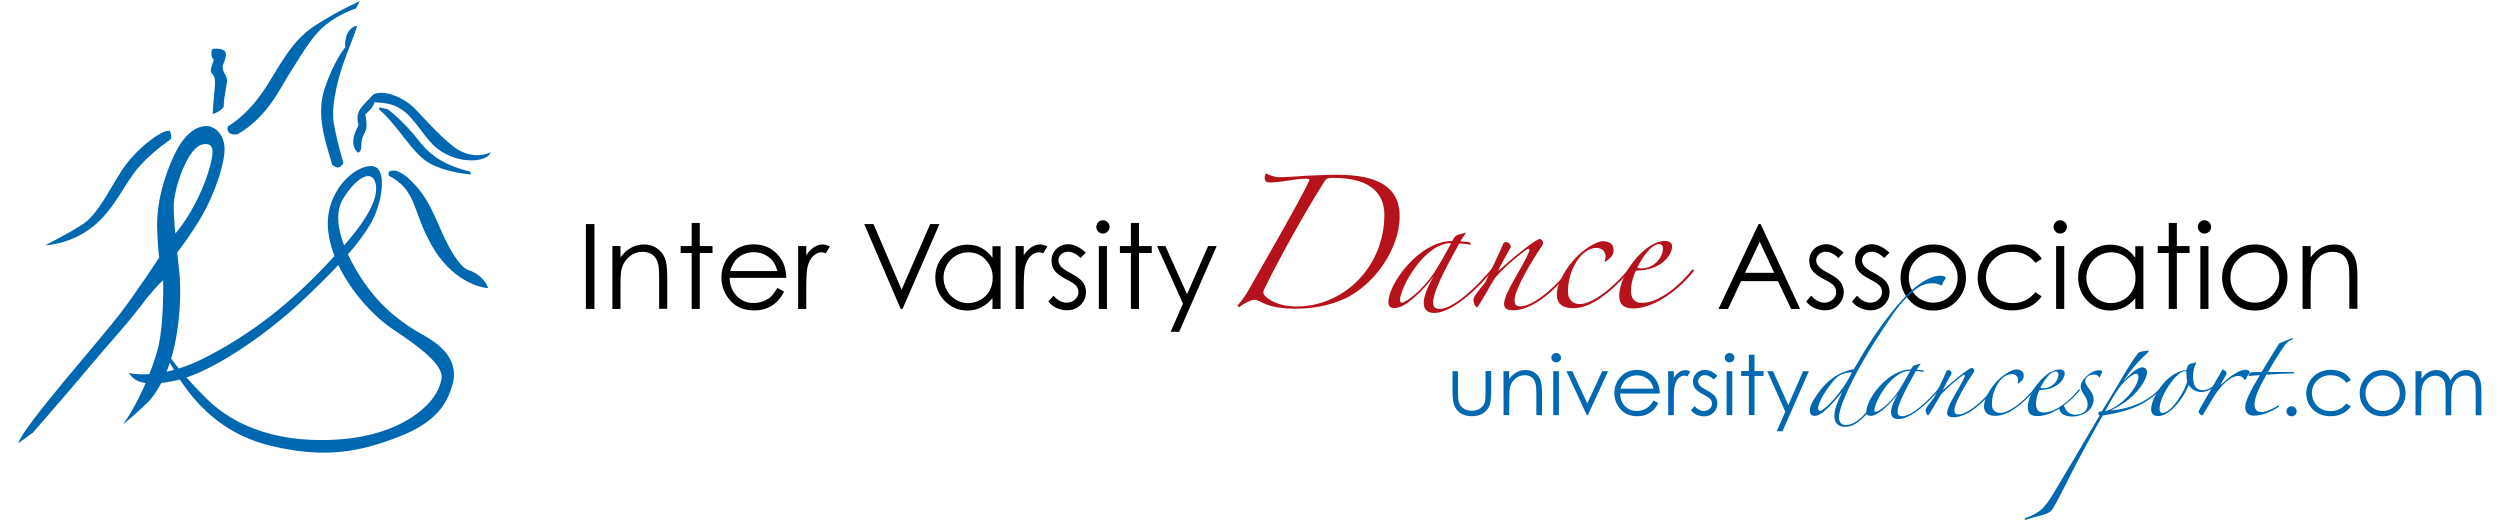 <?xml version="1.0" encoding="utf-8"?>
<!-- Generator: Adobe Illustrator 27.2.0, SVG Export Plug-In . SVG Version: 6.00 Build 0)  -->
<svg version="1.1" id="svg2" xmlns="http://www.w3.org/2000/svg" xmlns:xlink="http://www.w3.org/1999/xlink" x="0px" y="0px"
	 viewBox="0 0 2160 449" style="enable-background:new 0 0 2160 449;" xml:space="preserve">
<style type="text/css">
	.st0{fill:#0067B1;}
	.st1{fill:#B5121B;}
</style>
<g>
	<path class="st0" d="M39,211.9c0,0,19.1-9.5,32.1-17.9c12.9-8.4,21.5-26.8,33.5-45.8s35.6-36.8,42.1-35.1c2.5,5.1,0.6,7.4,0.6,7.4
		s-14.6,9.5-27.1,23.5s-21.1,37.2-40.7,52.4C59.9,211.6,39,211.9,39,211.9z"/>
	<path class="st0" d="M183.8,98.6c0,0,7.7-2.6,9.5-6.5c0-8.5,2.9-19,2.9-22.8s-5.2-8.5-3.5-13.3c1.8-4.7,4.2-10.2,0.7-12.5
		c-3.6-2.3-9.9-1.2-9.9-1.2s-2.6,5.5,1.2,9.3c-1.7,5.3-3.7,9.9-1.7,11.8c2,2,3.5,3.6,2.4,14S183.8,98.6,183.8,98.6z"/>
	<path class="st0" d="M205.6,115.9c-0.6,0.4-10.7,1.6-8.8-6.6c8.9-5.5,20.6-15.1,32.5-33.3s22.2-40.4,42.3-53.5
		C291.5,9.5,310.8,1,310.8,1l-3.2,6.3c0,0-13.5,4.2-25.5,13.6S262,45,251.9,60.7C241.7,76.3,232.5,99.6,205.6,115.9z"/>
	<path class="st0" d="M193.8,125.3c-1.9-12.1-10-16.4-15.5-16.4s-16.9,2.8-27.2,23.9s-16.2,45.3-15.3,66.3s1.8,23.3,1.8,23.3
		s-18.4,28.4-34.3,49.2c-15.8,20.7-84.5,98.3-87.4,111.3l12.5-9.1c0,0,30-34.2,48.7-56.7c18.8-22.5,32.7-36.6,49.3-59
		c11.9-14.4,14.6-16,14.6-16s0.8,36.2-4.1,56.9c-4.8,20.6-19,52.5-30.9,67.9c11.7-9.3,22.7-20.3,22.7-20.3s12.7-13,19.9-39.2
		c7.3-26.2,8.2-56,6.2-74c-0.5-4.8-1.2-10-1.7-15.3c4-5.1,11.6-15.2,20.1-29.4C185.9,167.5,195.7,137.4,193.8,125.3z M150.1,178.1
		c0-14.6,11.8-51.2,25.3-53.4c10.8-2,9.6,7.8,4.2,25.2c-4.9,15.7-15.5,37.2-28.1,51.9C150.6,193,150.1,184.7,150.1,178.1z"/>
	<path class="st0" d="M308.7,22.1c0,0-2.4,7.7-9,24.4s-14.1,43.6-11.3,60.1c2.9,16.5,8.3,34,8.3,34s-3.2,8.1-9.8,1.5
		c-3.9-15.2-14.6-40.8-6.5-65.3s17.9-35.9,17.9-35.9S296.5,24.7,308.7,22.1z"/>
	<path class="st0" d="M364.9,289c-12.8-7.1-33.8-20.5-50.8-45.7c-5.2-7.7-9.8-15.7-13.5-23.5c7.9-9.1,14.1-17.4,18.9-25.3
		c11-18.2,15.9-49.9,2-51c-14.6-1.1-41.8,22-37.9,56.4c0.8,7.1,2.7,14.3,5.4,21.3c-0.1,0.1-0.2,0.2-0.3,0.3
		c-36.8,40.5-72.3,67.5-111.9,87.7c-8,4.1-15.5,7-22.3,9.2c-6.7-8.1-9-12.2-9-12.2s0,2.6-1.1,2.6c1.9,3.7,3.8,7.3,5.9,10.8
		c-24.2,6.7-39,2.6-39,2.6c4.8,7.2,12.8,12.8,42.1,6.2c0.6-0.1,1.3-0.3,2-0.5c17.4,26.6,42.2,48.8,79.4,57.5
		c45.9,10.7,75.6,5.5,111.4-8.7s41.7-33.2,45.4-46.9C395.9,308.4,377.7,296.1,364.9,289z M296.5,171.6c11-18,24.8-26,28-13.2
		c2.8,11.4-5.5,28.9-27.2,53.7C291.5,196.8,290,182.3,296.5,171.6z M381.3,328c-4.2,22.9-36.2,47.8-87.4,51.6
		c-51.1,3.8-90.4-10.1-115.8-35.5c-7-7-12.5-12.9-17-18c29.3-9.7,70.5-38.7,98.1-64.4c13-12.2,24-22.9,33.1-32.7
		c11.3,23.7,31,44.7,47.3,55.6C362.5,299.7,384.5,316.1,381.3,328z"/>
	<path class="st0" d="M335.8,151.7v-3.1c0,0,6.1-5.8,19.8,8c13.7,13.7,17.5,24.7,27.7,47.4c9.9,20.9,17.4,28.5,22,29.6
		c4.6,1.2,14,7,16.4,15.4c-10.5-1-36-9.3-52.5-44.2C356.5,179.6,358.7,163.7,335.8,151.7z"/>
	<path class="st0" d="M406,148.3c-19.7-5.1-31.9-11.8-42.7-24.9c-14-18.6-28.3-29-28.3-29s-6.8-1.7-7.4-1.7l0.1,2
		c16.7,14.2,28.9,38.9,44.2,46.8c15.2,8,35,9.2,35,9.2S406.9,149.2,406,148.3z"/>
	<path class="st0" d="M309.1,131.8c0,0,3.1,0.5,3.1-5.8s1.7-8.8,3.7-13.1c2-4.4-0.3-14.1-0.3-14.1s7.8-6.2,7.8-10.5
		c9,0.9,20.1,0,32.5,14.4c12.5,14.4,15.6,23.9,31,31.2c15.4,7.4,34.4,5.5,37.1-2.3c-6.6,3.1-19.6,5-32.5-5.2
		c-12.9-10.1-26.9-26.4-33.9-33.4s-24.4-16.4-35-11.4c-7.4,8.6-16.8,13.5-12.8,26.5C304.4,118,303.3,126,309.1,131.8z"/>
</g>
<path d="M506.2,193.6h7.4v73.3h-7.4L506.2,193.6L506.2,193.6z"/>
<path d="M529.1,212.6h7v9.7c2.8-3.7,5.9-6.5,9.3-8.3c3.4-1.8,7.1-2.8,11.1-2.8c4.1,0,7.7,1,10.8,3.1s5.5,4.8,7,8.3s2.2,8.9,2.2,16.3
	v27.9h-7v-25.9c0-6.3-0.3-10.4-0.8-12.5c-0.8-3.6-2.4-6.3-4.7-8.1s-5.3-2.7-9-2.7c-4.2,0-8,1.4-11.3,4.2s-5.5,6.3-6.6,10.4
	c-0.7,2.7-1,7.6-1,14.8v19.9h-7V212.6z"/>
<path d="M597.6,192.6h7v20h11v6h-11v48.3h-7v-48.3h-9.5v-6h9.5V192.6z"/>
<path d="M671.6,248.8l5.9,3.1c-1.9,3.8-4.2,6.8-6.7,9.2c-2.5,2.3-5.4,4.1-8.5,5.3c-3.2,1.2-6.7,1.8-10.7,1.8
	c-8.9,0-15.8-2.9-20.8-8.7c-5-5.8-7.5-12.3-7.5-19.7c0-6.9,2.1-13,6.3-18.4c5.4-6.8,12.5-10.3,21.5-10.3c9.2,0,16.6,3.5,22.2,10.5
	c3.9,4.9,5.9,11.1,6,18.5h-48.9c0.1,6.3,2.2,11.5,6.1,15.6c3.9,4,8.7,6.1,14.5,6.1c2.8,0,5.5-0.5,8.1-1.4c2.6-1,4.8-2.2,6.7-3.8
	C667.5,255,669.5,252.4,671.6,248.8z M671.6,234.2c-0.9-3.7-2.3-6.7-4.1-8.9s-4.1-4-7.1-5.4c-2.9-1.4-6-2-9.3-2
	c-5.3,0-9.9,1.7-13.8,5.1c-2.8,2.5-4.9,6.2-6.4,11.2L671.6,234.2L671.6,234.2z"/>
<path d="M689.6,212.6h7v7.9c2.1-3.1,4.4-5.4,6.8-7c2.4-1.5,4.8-2.3,7.4-2.3c1.9,0,4,0.6,6.2,1.8l-3.6,5.9c-1.5-0.6-2.7-0.9-3.7-0.9
	c-2.3,0-4.6,1-6.8,2.9s-3.8,4.9-5,8.9c-0.9,3.1-1.3,9.3-1.3,18.8V267h-7L689.6,212.6L689.6,212.6z"/>
<path d="M746.7,193.6h8l24.3,56.7l24.7-56.7h8l-31.9,73.3h-1.6L746.7,193.6z"/>
<path d="M864.5,212.6v54.3h-7v-9.3c-2.9,3.6-6.2,6.2-9.8,8s-7.6,2.7-11.9,2.7c-7.6,0-14.2-2.8-19.6-8.3c-5.4-5.6-8.1-12.3-8.1-20.3
	c0-7.8,2.7-14.5,8.2-20s12-8.3,19.7-8.3c4.4,0,8.4,0.9,12,2.8c3.6,1.9,6.7,4.7,9.5,8.5v-10h7V212.6z M836.6,218
	c-3.9,0-7.4,1-10.7,2.9s-5.9,4.6-7.8,8c-1.9,3.5-2.9,7.1-2.9,11c0,3.8,1,7.5,2.9,11s4.6,6.2,7.8,8.1c3.3,1.9,6.8,2.9,10.5,2.9
	c3.8,0,7.4-1,10.8-2.9c3.4-1.9,6-4.5,7.8-7.8s2.7-7,2.7-11.1c0-6.3-2.1-11.5-6.2-15.7C847.6,220.1,842.6,218,836.6,218z"/>
<path d="M877.5,212.6h7v7.9c2.1-3.1,4.4-5.4,6.8-7c2.4-1.5,4.8-2.3,7.4-2.3c1.9,0,4,0.6,6.2,1.8l-3.6,5.9c-1.5-0.6-2.7-0.9-3.7-0.9
	c-2.3,0-4.6,1-6.8,2.9s-3.8,4.9-5,8.9c-0.9,3.1-1.3,9.3-1.3,18.8V267h-7L877.5,212.6L877.5,212.6z"/>
<path d="M938.2,218.3l-4.5,4.6c-3.7-3.6-7.4-5.4-11-5.4c-2.3,0-4.2,0.8-5.8,2.2c-1.6,1.5-2.4,3.2-2.4,5.3c0,1.8,0.7,3.5,2,5.1
	s4.1,3.6,8.4,5.8c5.2,2.7,8.7,5.3,10.6,7.8c1.8,2.5,2.8,5.4,2.8,8.5c0,4.5-1.6,8.2-4.7,11.3c-3.1,3.1-7,4.6-11.7,4.6
	c-3.1,0-6.1-0.7-9-2s-5.2-3.2-7.1-5.6l4.4-5c3.6,4,7.4,6,11.4,6c2.8,0,5.2-0.9,7.2-2.7c2-1.8,3-3.9,3-6.4c0-2-0.7-3.8-1.9-5.4
	c-1.3-1.5-4.2-3.5-8.8-5.8c-4.9-2.5-8.2-5-10-7.5c-1.8-2.4-2.6-5.2-2.6-8.4c0-4.1,1.4-7.5,4.2-10.2s6.4-4.1,10.7-4.1
	C928.1,211.2,933.1,213.6,938.2,218.3z"/>
<path d="M952.9,190.3c1.6,0,3,0.6,4.1,1.7s1.7,2.5,1.7,4.1s-0.6,2.9-1.7,4c-1.1,1.1-2.5,1.7-4.1,1.7s-2.9-0.6-4-1.7
	c-1.1-1.1-1.7-2.5-1.7-4c0-1.6,0.6-3,1.7-4.1C950,190.9,951.3,190.3,952.9,190.3z M949.4,212.6h7v54.3h-7V212.6z"/>
<path d="M977.1,192.6h7v20h11v6h-11v48.3h-7v-48.3h-9.5v-6h9.5V192.6z"/>
<path d="M999.7,212.6h7.2l18.7,41.6l18.2-41.6h7.4l-32.4,74.1h-7.4l10.7-24.4L999.7,212.6z"/>
<g>
	<path d="M1521.2,193.6l34.1,73.3h-7.8l-11.4-24h-31.8l-11.3,24h-8.2l34.6-73.3L1521.2,193.6L1521.2,193.6z M1520.4,208.9
		l-12.7,26.8h25.2L1520.4,208.9z"/>
	<path d="M1592.9,218.3l-4.5,4.6c-3.7-3.6-7.4-5.4-11-5.4c-2.3,0-4.2,0.8-5.8,2.2c-1.6,1.5-2.4,3.2-2.4,5.3c0,1.8,0.7,3.5,2,5.1
		s4.1,3.6,8.4,5.8c5.2,2.7,8.7,5.3,10.6,7.8c1.8,2.5,2.8,5.4,2.8,8.5c0,4.5-1.6,8.2-4.7,11.3s-7,4.6-11.7,4.6c-3.1,0-6.1-0.7-9-2
		s-5.2-3.2-7.1-5.6l4.4-5c3.6,4,7.4,6,11.4,6c2.8,0,5.2-0.9,7.2-2.7c2-1.8,3-3.9,3-6.4c0-2-0.7-3.8-1.9-5.4
		c-1.3-1.5-4.2-3.5-8.8-5.8c-4.9-2.5-8.2-5-10-7.5c-1.8-2.4-2.6-5.2-2.6-8.4c0-4.1,1.4-7.5,4.2-10.2c2.8-2.7,6.4-4.1,10.7-4.1
		C1582.8,211.2,1587.8,213.6,1592.9,218.3z"/>
	<path d="M1632.5,218.3l-4.5,4.6c-3.7-3.6-7.4-5.4-11-5.4c-2.3,0-4.2,0.8-5.8,2.2c-1.6,1.5-2.4,3.2-2.4,5.3c0,1.8,0.7,3.5,2,5.1
		s4.1,3.6,8.4,5.8c5.2,2.7,8.7,5.3,10.6,7.8c1.8,2.5,2.8,5.4,2.8,8.5c0,4.5-1.6,8.2-4.7,11.3s-7,4.6-11.7,4.6c-3.1,0-6.1-0.7-9-2
		s-5.2-3.2-7.1-5.6l4.4-5c3.6,4,7.4,6,11.4,6c2.8,0,5.2-0.9,7.2-2.7c2-1.8,3-3.9,3-6.4c0-2-0.7-3.8-1.9-5.4
		c-1.3-1.5-4.2-3.5-8.8-5.8c-4.9-2.5-8.2-5-10-7.5c-1.8-2.4-2.6-5.2-2.6-8.4c0-4.1,1.4-7.5,4.2-10.2c2.8-2.7,6.4-4.1,10.7-4.1
		C1622.4,211.2,1627.4,213.6,1632.5,218.3z"/>
	<path d="M1670.4,211.2c8.3,0,15.3,3,20.7,9.1c5,5.5,7.5,12,7.5,19.6s-2.6,14.2-7.9,19.9s-12,8.5-20.3,8.5s-15.1-2.8-20.4-8.5
		c-5.3-5.7-7.9-12.3-7.9-19.9c0-7.5,2.5-14,7.5-19.5C1655,214.3,1662,211.2,1670.4,211.2z M1670.3,218.1c-5.8,0-10.7,2.1-14.9,6.4
		c-4.2,4.3-6.2,9.5-6.2,15.5c0,3.9,0.9,7.6,2.8,10.9c1.9,3.4,4.4,6,7.7,7.8s6.8,2.8,10.6,2.8c3.9,0,7.4-0.9,10.6-2.8
		s5.8-4.5,7.7-7.8c1.9-3.4,2.8-7,2.8-10.9c0-6.1-2.1-11.2-6.3-15.5C1681,220.2,1676.1,218.1,1670.3,218.1z"/>
	<path d="M1764.1,223.7l-5.5,3.4c-4.8-6.3-11.3-9.5-19.6-9.5c-6.6,0-12.1,2.1-16.5,6.4c-4.4,4.3-6.6,9.5-6.6,15.6c0,4,1,7.7,3,11.2
		s4.8,6.2,8.3,8.2c3.5,1.9,7.4,2.9,11.8,2.9c8,0,14.5-3.2,19.5-9.5l5.5,3.6c-2.6,3.9-6.1,6.9-10.5,9s-9.4,3.2-14.9,3.2
		c-8.6,0-15.7-2.7-21.4-8.2c-5.7-5.4-8.5-12.1-8.5-19.9c0-5.2,1.3-10.1,4-14.6c2.6-4.5,6.3-8,10.9-10.5s9.8-3.8,15.5-3.8
		c3.6,0,7.1,0.5,10.4,1.6s6.2,2.5,8.5,4.2C1760.5,218.8,1762.5,221,1764.1,223.7z"/>
	<path d="M1780,190.3c1.6,0,3,0.6,4.1,1.7s1.7,2.5,1.7,4.1s-0.6,2.9-1.7,4s-2.5,1.7-4.1,1.7s-2.9-0.6-4-1.7c-1.1-1.1-1.7-2.5-1.7-4
		c0-1.6,0.6-3,1.7-4.1S1778.4,190.3,1780,190.3z M1776.5,212.6h7v54.3h-7V212.6z"/>
	<path d="M1851.9,212.6v54.3h-7v-9.3c-2.9,3.6-6.2,6.2-9.8,8c-3.6,1.8-7.6,2.7-11.9,2.7c-7.6,0-14.2-2.8-19.6-8.3
		c-5.4-5.6-8.1-12.3-8.1-20.3c0-7.8,2.7-14.5,8.2-20s12-8.3,19.7-8.3c4.4,0,8.4,0.9,12,2.8c3.6,1.9,6.7,4.7,9.5,8.5v-10h7V212.6z
		 M1824,218c-3.9,0-7.4,1-10.7,2.9c-3.3,1.9-5.9,4.6-7.8,8c-1.9,3.5-2.9,7.1-2.9,11c0,3.8,1,7.5,2.9,11s4.6,6.2,7.8,8.1
		c3.3,1.9,6.8,2.9,10.5,2.9c3.8,0,7.4-1,10.8-2.9s6-4.5,7.8-7.8s2.7-7,2.7-11.1c0-6.3-2.1-11.5-6.2-15.7
		C1835,220.1,1830,218,1824,218z"/>
	<path d="M1873.8,192.6h7v20h11v6h-11v48.3h-7v-48.3h-9.5v-6h9.5V192.6z"/>
	<path d="M1904.6,190.3c1.6,0,3,0.6,4.1,1.7s1.7,2.5,1.7,4.1s-0.6,2.9-1.7,4s-2.5,1.7-4.1,1.7s-2.9-0.6-4-1.7
		c-1.1-1.1-1.7-2.5-1.7-4c0-1.6,0.6-3,1.7-4.1S1903.1,190.3,1904.6,190.3z M1901.1,212.6h7v54.3h-7V212.6z"/>
	<path d="M1948.2,211.2c8.3,0,15.3,3,20.7,9.1c5,5.5,7.5,12,7.5,19.6s-2.6,14.2-7.9,19.9s-12,8.5-20.3,8.5s-15.1-2.8-20.4-8.5
		c-5.3-5.7-7.9-12.3-7.9-19.9c0-7.5,2.5-14,7.5-19.5C1932.9,214.3,1939.8,211.2,1948.2,211.2z M1948.2,218.1
		c-5.8,0-10.7,2.1-14.9,6.4c-4.2,4.3-6.2,9.5-6.2,15.5c0,3.9,0.9,7.6,2.8,10.9c1.9,3.4,4.4,6,7.7,7.8s6.8,2.8,10.6,2.8
		c3.9,0,7.4-0.9,10.6-2.8s5.8-4.5,7.7-7.8c1.9-3.4,2.8-7,2.8-10.9c0-6.1-2.1-11.2-6.3-15.5C1958.9,220.2,1953.9,218.1,1948.2,218.1z
		"/>
	<path d="M1989.4,212.6h7v9.7c2.8-3.7,5.9-6.5,9.3-8.3s7.1-2.8,11.1-2.8c4.1,0,7.7,1,10.8,3.1c3.1,2.1,5.5,4.8,7,8.3
		s2.2,8.9,2.2,16.3v27.9h-7v-25.9c0-6.3-0.3-10.4-0.8-12.5c-0.8-3.6-2.4-6.3-4.7-8.1c-2.3-1.8-5.3-2.7-9-2.7c-4.2,0-8,1.4-11.3,4.2
		s-5.5,6.3-6.6,10.4c-0.7,2.7-1,7.6-1,14.8v19.9h-7V212.6z"/>
</g>
<g>
	<path class="st0" d="M1254.8,320.7h4.9v17.8c0,4.3,0.2,7.3,0.7,8.9c0.7,2.3,2.1,4.2,4.1,5.5c2,1.4,4.4,2,7.2,2s5.1-0.7,7.1-2
		c1.9-1.3,3.3-3,4-5.2c0.5-1.5,0.7-4.6,0.7-9.3v-17.8h4.9v18.7c0,5.2-0.6,9.2-1.8,11.8c-1.2,2.7-3.1,4.7-5.6,6.2s-5.6,2.3-9.3,2.3
		s-6.8-0.8-9.3-2.3s-4.4-3.6-5.6-6.3c-1.2-2.7-1.8-6.7-1.8-12.1v-18.2H1254.8z"/>
	<path class="st0" d="M1299,320.7h4.9v6.8c2-2.6,4.1-4.6,6.5-5.9s5-1.9,7.8-1.9s5.4,0.7,7.6,2.2c2.2,1.4,3.8,3.4,4.9,5.8
		c1,2.4,1.6,6.3,1.6,11.4v19.6h-4.9v-18.1c0-4.4-0.2-7.3-0.6-8.8c-0.6-2.5-1.7-4.4-3.3-5.7c-1.6-1.3-3.7-1.9-6.3-1.9
		c-3,0-5.6,1-7.9,2.9c-2.3,2-3.9,4.4-4.6,7.3c-0.5,1.9-0.7,5.3-0.7,10.3v13.9h-4.9L1299,320.7L1299,320.7z"/>
	<path class="st0" d="M1344.5,305c1.2,0,2.2,0.4,3,1.2c0.8,0.8,1.2,1.8,1.2,2.9s-0.4,2.1-1.2,2.8c-0.8,0.8-1.8,1.2-3,1.2
		c-1.1,0-2.1-0.4-2.9-1.2c-0.8-0.8-1.2-1.7-1.2-2.8c0-1.1,0.4-2.1,1.2-2.9C1342.3,305.4,1343.3,305,1344.5,305z M1342,320.7h4.9v38
		h-4.9V320.7z"/>
	<path class="st0" d="M1353.4,320.7h5.1l12.9,27.9l12.9-27.9h5.1l-17.5,38h-0.9L1353.4,320.7z"/>
	<path class="st0" d="M1428.7,346l4.1,2.2c-1.4,2.7-2.9,4.8-4.7,6.4c-1.8,1.6-3.8,2.9-6,3.7c-2.2,0.9-4.7,1.3-7.5,1.3
		c-6.2,0-11.1-2-14.6-6.1s-5.2-8.7-5.2-13.8c0-4.8,1.5-9.1,4.4-12.9c3.8-4.8,8.8-7.2,15.1-7.2c6.5,0,11.7,2.5,15.5,7.4
		c2.8,3.5,4.2,7.8,4.2,13h-34.2c0.1,4.4,1.5,8.1,4.2,10.9s6.1,4.2,10.1,4.2c1.9,0,3.8-0.3,5.7-1c1.8-0.7,3.4-1.6,4.7-2.7
		C1425.8,350.3,1427.2,348.5,1428.7,346z M1428.6,335.8c-0.7-2.6-1.6-4.7-2.9-6.3s-2.9-2.8-5-3.8s-4.2-1.4-6.5-1.4
		c-3.7,0-7,1.2-9.6,3.6c-2,1.8-3.4,4.4-4.5,7.9L1428.6,335.8L1428.6,335.8z"/>
	<path class="st0" d="M1441.3,320.7h4.9v5.6c1.5-2.2,3.1-3.8,4.7-4.9c1.7-1.1,3.4-1.6,5.2-1.6c1.4,0,2.8,0.4,4.3,1.3l-2.5,4.1
		c-1-0.4-1.9-0.7-2.6-0.7c-1.6,0-3.2,0.7-4.7,2s-2.7,3.4-3.5,6.2c-0.6,2.2-0.9,6.5-0.9,13.1v12.9h-4.9V320.7z"/>
	<path class="st0" d="M1483.8,324.7l-3.1,3.2c-2.6-2.5-5.2-3.8-7.7-3.8c-1.6,0-3,0.5-4.1,1.6s-1.7,2.3-1.7,3.7
		c0,1.2,0.5,2.4,1.4,3.6s2.9,2.5,5.9,4.1c3.6,1.9,6.1,3.7,7.4,5.5s1.9,3.8,1.9,6c0,3.1-1.1,5.8-3.3,7.9c-2.2,2.2-4.9,3.2-8.2,3.2
		c-2.2,0-4.3-0.5-6.3-1.4s-3.6-2.2-5-3.9l3.1-3.5c2.5,2.8,5.2,4.2,8,4.2c2,0,3.6-0.6,5-1.9s2.1-2.8,2.1-4.5c0-1.4-0.5-2.7-1.4-3.8
		c-0.9-1.1-3-2.4-6.2-4.1c-3.4-1.8-5.8-3.5-7-5.2s-1.9-3.7-1.9-5.9c0-2.9,1-5.3,3-7.2c2-1.9,4.5-2.9,7.5-2.9
		C1476.7,319.7,1480.3,321.3,1483.8,324.7z"/>
	<path class="st0" d="M1494.3,305c1.2,0,2.2,0.4,3,1.2c0.8,0.8,1.2,1.8,1.2,2.9s-0.4,2.1-1.2,2.8c-0.8,0.8-1.8,1.2-3,1.2
		c-1.1,0-2.1-0.4-2.9-1.2c-0.8-0.8-1.2-1.7-1.2-2.8c0-1.1,0.4-2.1,1.2-2.9C1492.1,305.4,1493.1,305,1494.3,305z M1491.8,320.7h4.9
		v38h-4.9V320.7z"/>
	<path class="st0" d="M1511,306.5h4.9v14.1h7.8v4.2h-7.8v33.8h-4.9v-33.8h-6.6v-4.2h6.6V306.5z"/>
	<path class="st0" d="M1526.9,320.7h5l13.2,29.3l12.8-29.3h5l-22.8,51.9h-5l7.4-16.9L1526.9,320.7z"/>
</g>
<g>
	<path class="st0" d="M1979.9,351c1.2,0,2.2,0.4,3.1,1.3c0.8,0.8,1.3,1.9,1.3,3.1s-0.4,2.2-1.3,3c-0.8,0.8-1.9,1.3-3.1,1.3
		s-2.2-0.4-3.1-1.3c-0.8-0.8-1.3-1.9-1.3-3c0-1.2,0.4-2.2,1.3-3.1C1977.7,351.5,1978.7,351,1979.9,351z"/>
	<path class="st0" d="M2031.2,328.4l-3.9,2.4c-3.3-4.4-7.9-6.6-13.7-6.6c-4.6,0-8.4,1.5-11.5,4.5s-4.6,6.6-4.6,10.9
		c0,2.8,0.7,5.4,2.1,7.9s3.3,4.4,5.8,5.7c2.4,1.4,5.2,2,8.2,2c5.6,0,10.1-2.2,13.6-6.6l3.9,2.5c-1.8,2.7-4.3,4.8-7.3,6.3
		c-3.1,1.5-6.5,2.2-10.4,2.2c-6,0-11-1.9-14.9-5.7c-4-3.8-5.9-8.5-5.9-14c0-3.7,0.9-7.1,2.8-10.3c1.8-3.2,4.4-5.6,7.6-7.4
		s6.9-2.7,10.9-2.7c2.5,0,4.9,0.4,7.3,1.1c2.3,0.8,4.3,1.7,5.9,3C2028.6,325,2030,326.5,2031.2,328.4z"/>
	<path class="st0" d="M2058.7,319.7c5.9,0,10.7,2.1,14.5,6.4c3.5,3.9,5.2,8.5,5.2,13.7c0,5.3-1.8,10-5.5,13.9c-3.7,4-8.4,6-14.3,6
		c-5.8,0-10.6-2-14.3-6c-3.7-4-5.5-8.6-5.5-13.9s1.7-9.8,5.2-13.7C2047.9,321.8,2052.8,319.7,2058.7,319.7z M2058.6,324.4
		c-4.1,0-7.5,1.5-10.4,4.5c-2.9,3-4.4,6.7-4.4,11c0,2.8,0.7,5.3,2,7.7c1.3,2.4,3.1,4.2,5.4,5.5s4.7,2,7.4,2s5.2-0.7,7.4-2
		c2.3-1.3,4.1-3.1,5.4-5.5c1.3-2.4,2-5,2-7.7c0-4.3-1.5-7.9-4.4-11C2066.1,325.9,2062.7,324.4,2058.6,324.4z"/>
	<path class="st0" d="M2087.3,320.7h4.9v6.6c1.7-2.4,3.4-4.2,5.2-5.3c2.5-1.5,5.1-2.3,7.8-2.3c1.8,0,3.6,0.4,5.2,1.1
		c1.7,0.7,3,1.7,4,2.9s2,2.9,2.7,5.1c1.6-3,3.6-5.2,6.1-6.8c2.4-1.5,5-2.3,7.8-2.3c2.6,0,4.9,0.7,6.9,2s3.5,3.2,4.5,5.6
		s1.5,5.9,1.5,10.7v20.8h-4.9V338c0-4.1-0.3-6.9-0.9-8.4c-0.6-1.5-1.6-2.8-3-3.7c-1.4-0.9-3.1-1.4-5-1.4c-2.4,0-4.5,0.7-6.5,2.1
		s-3.4,3.3-4.3,5.6c-0.9,2.3-1.4,6.2-1.4,11.7v14.9h-4.9v-19.5c0-4.6-0.3-7.7-0.9-9.3s-1.6-3-3-3.9c-1.4-1-3.1-1.5-5.1-1.5
		c-2.3,0-4.4,0.7-6.3,2c-2,1.4-3.4,3.2-4.4,5.5c-0.9,2.3-1.4,5.8-1.4,10.6v16.1h-4.9v-38.1H2087.3z"/>
</g>
<g>
	<path class="st0" d="M1678.4,245.3c-0.2,0.7-0.7,1.2-1.2,1.2c-1.6,0-2.1-1.8-7.6-1.8c-3.9,0-8.2,1.1-11.5,3.2
		c-6.6,4.3-14.9,12.6-21.3,21.8c-31.8,45.6-47.9,80.1-47.9,90.6c0,4.1,1.6,6.9,5.7,6.9c12.8,0,23.6-17.9,30-30.9
		c0.5-0.9,2.1-0.7,1.1,0.9c-8.3,17.2-19.9,31.6-31.4,31.6c-6.4,0-9.4-3.7-9.4-9.2c0-5.7,2.3-11.7,6.9-21.1
		c-13.5,16.3-19.4,20.8-23.8,20.8c-3.4,0-4.3-2-4.3-4.8c0-2.1,1.2-5.9,3.4-9.2c8.7-14.2,18.8-23.4,34.6-26.3
		c11.4-19.9,21.1-34.8,33.4-50.1c10.1-12.6,20.2-22.9,30.7-27.9c3.7-1.8,7.3-2.8,10.5-2.8c2.8,0,4.8,0.9,4.8,2
		C1680.9,241.6,1678.9,242.8,1678.4,245.3z M1583.2,330.2c-8.9,11-12.4,19.4-12.4,23.1c0,1.1,1.2,1.6,1.8,1.6
		c3.4,0,19-15.3,27.5-33.2C1591.2,321.8,1587,325.4,1583.2,330.2z"/>
	<path class="st0" d="M1640.2,362.1c-4.8,0-6.4-2.7-6.4-6.2c0-3.2,2.1-9.2,6-15.6c-6.2,8.2-16.9,19-23.6,19c-2.7,0-3.7-1.1-3.7-3.7
		c0-10.8,18.6-36.4,38.5-36.4c1.2-2.3,2.1-3.2,3-3.6l5-1.4l0.4,0.2c-1.1,1.2-2.1,3-3.4,5c1.2,0,4.3,0.4,5.3,0.5
		c1.2,0.5,1.1,1.4,0.4,1.4c-1.4-0.4-5-0.7-6.4-0.7c-10.8,19.2-15.8,29.8-15.8,35.3c0,2.1,0.9,3.7,4.1,3.7c7.5,0,21.7-11.9,33.2-26.3
		c0.5-0.7,1.1-0.2,1.1,0.5C1667,347.4,1651.1,362.1,1640.2,362.1z M1650.2,320.4c-16,0-30.7,26.8-30.7,34.1c0,1.1,0.4,1.4,1.1,1.4
		c2.7,0,13-8,19.5-17.8c3.7-5.7,7.5-12.6,10.3-17.6L1650.2,320.4z"/>
	<path class="st0" d="M1688,360.5c-2.8,0-5.7-0.5-5.7-3.7c0-6.7,10.8-21.1,15.1-31.2c0.5-1.2,0-2.3-1.1-1.6
		c-5.1,3.4-15.1,12.1-19.5,17.2c-3.7,5.9-5.9,10.3-9.9,16.5c-0.4,0.5-0.7,1.1-1.1,1.1c-1.2,0-2.1-3.7-2.1-4.4c0-2.1,3.6-6,7.1-10.5
		c3.7-7.6,8.2-16.7,11-23.3c0.4-0.5,1.1-0.9,1.6-0.9c1.4,0,2.8,1.4,2.8,2.8c0,0.9-4.4,7.3-7.6,14.6c8.9-8,22.5-19.2,25.2-19.2
		c0.9,0,2,1.4,2,2.3c0,0.7-0.4,1.2-0.9,2.1c-5.3,7.6-16.3,25.6-16.3,32.1c0,2.8,1.1,3.7,3.7,3.7c7.8,0,23.6-13.5,30.2-24
		c0.5-0.7,2-0.4,0.9,1.1C1714.8,347.2,1700.2,360.5,1688,360.5z"/>
	<path class="st0" d="M1733.1,357.3c-3.6,1.4-6.4,2-9.1,2c-6.2,0-9.8-2.7-9.8-8.2c0-2,0.4-4.1,1.4-6.7c4.4-11,13.3-20.2,22.7-24.3
		c1.2-0.5,2.5-0.9,3.6-0.9c4.3,0,6.6,2,6.6,5.1c0,1.6-0.4,3-1.2,4.1c-0.7,0.7-2,1.8-3.6,3l-0.5-0.2c0.4-0.9,0.5-2,0.5-3
		c0-2.3-1.8-5-5.5-5c-8.9,0-17.2,12.8-17.2,26.1c0,5,3,7.5,7.1,7.5c6.6,0,18.8-7.6,31.4-23.3c1.2-1.2,2-0.2,0.9,0.9
		C1753.2,343.3,1742.1,353.8,1733.1,357.3z"/>
	<path class="st0" d="M1760.3,359.5c-5.3,0-8.3-2.3-8.3-7.5c0-13.1,15.4-32.8,27.5-32.8c3.2,0,4.4,1.4,4.4,3.2
		c0,5.5-6.9,14.6-21.8,14.6c-1.2,2.1-3,7.3-3,12.1c0,4.6,2,7.3,6.6,7.3c11,0,24-11.7,30.2-19.7c0.4-0.5,1.2-0.2,1.2,0.5
		C1789,347.2,1773.7,359.5,1760.3,359.5z M1776.1,320.9c-4.8,0-10.3,8.2-13.3,14.2c0.5,0.2,2,0.4,2.7,0.4c6.7,0,13-5.7,13-12.3
		C1778.4,322,1777.5,320.9,1776.1,320.9z"/>
	<path class="st0" d="M1813.5,325.9c-0.7-1.6-2.1-2.3-4.4-2.3c-3.4,0-7.5,2-7.5,5.7c0,2,1.2,3.6,3.4,6.6c2,2.8,3.9,5.7,3.9,8.7
		c0,12.3-13.3,15.3-17.9,15.3c-7.3,0-11.2-2.5-11.9-7.3c1.1-0.7,3-2,3.7-2.8c0.5,0,0.4,0.2,0.5,0.7c1.2,4.3,4.8,7.8,9.2,7.8
		c3.7,0,11.2-0.9,11.2-9.1c0-3-1.4-5.7-2.8-7.8c-1.4-2.3-3.2-4.6-3.2-7.5c0-5.7,8.9-14,15.8-14c2,0,2.8,0.4,2.8,1.8
		c-0.7,1.1-1.6,2.8-2,4.1C1814.1,326.3,1813.7,326.3,1813.5,325.9z"/>
	<path class="st0" d="M1829.9,356.5c-5.5,1.2-9.1,1.8-13.1,2.5c-6.7,11.5-13,23.3-19,34.4c-9.1,16.7-15.6,31.4-24.1,46
		c-3.4,5.7-11.2,5.5-23.1,9.6c-1.4,0.7-1.8-0.9-0.4-1.4c12.4-4.8,16-8.2,23.8-21c8-13.1,24.1-40.5,40.1-67.7c-0.9-0.4-1.1-1.1-1.1-2
		c0-1.4,2.1-1.4,3-1.6l8.2-13.3c7.5-12.3,15.1-26.6,23.1-36.9c0.5-0.5,1.2-0.9,2-1.1c1.1-0.4,6-1.1,6.6-1.1c0.4,0,0.5,0.2,0.5,0.4
		c0,0.4-0.4,0.9-0.7,1.2c-9.8,9.2-15.1,15.8-21.1,25c4.6-5.1,11.7-12.1,16.3-12.1c2.3,0,4.1,1.2,4.1,4.6c0,4.8-7.5,21.3-31.4,32.7
		c13-1.4,32.7-5.1,47.9-25.2c0.2-0.5,1.1-0.4,1.1,0.7C1860,346.2,1845.3,352.9,1829.9,356.5z M1845.5,322.9
		c-2.3,0-9.8,5.3-15.3,13.3c-3.9,5.7-7.8,12.4-11.5,19.2c15.4-4.3,28.9-21.8,28.9-29.7C1847.6,324.8,1847.6,322.9,1845.5,322.9z"/>
	<path class="st0" d="M1901.8,338.7c-4.1,0-8.3-2.1-10.7-6c-3.2,7.8-10.8,20.4-20.8,25.4c-2,0.9-3.9,1.4-5.3,1.4
		c-4.1,0-6.4-1.8-6.4-5.7c0-8.3,7.1-18.8,11.7-23.8c5-5.3,11.5-9.6,18.8-10.3c0.4-2,1.2-5.1,3.6-5.5c1.1-0.2,2.5-0.4,3.4-0.9
		c0.7-0.5,1.8,0,1.2,0.9c-1.6,2.7-2.5,6.9-2.5,11.5c0,6.6,2.3,11.4,8.3,11.4c6.2,0,11.2-4.8,14.6-9.6c0.5-1.1,2.1-0.4,1.2,0.5
		C1914.9,333.5,1909,338.7,1901.8,338.7z M1889,321.5c0-0.5,0-0.9-0.7-0.9c-5.1,0-11.7,7.8-16.5,15.8c-3,5.1-6,11.5-5.9,17
		c0,1.6,0.4,3.4,2.5,3.4c8,0,20.4-20.8,21.3-27.5C1889.2,327.2,1889,324.1,1889,321.5z"/>
	<path class="st0" d="M1940.3,327.7c-0.2,0.4-0.5,0.5-0.7,0.5c-0.7,0-1.2-3.4-6.2-3.4c-3,0-7.3,2.7-10.1,5.1
		c-8.9,7.8-13.3,17.9-19.9,28.4c-0.2,0.4-0.7,0.5-1.1,0.5c-0.5,0-2.7-2-2.7-2.7c0-0.9,0.5-2,1.2-3.2c7.6-13.3,16.3-28.1,18.5-32.1
		c0.5-1.1,0.9-1.6,1.2-1.6s3.2,1.2,3.2,3.4c0,1.4-3.9,7.1-4.6,8.7c-0.7,1.2,0,1.1,0.7,0.4c4.6-4.8,14.6-12.3,20.2-12.3
		c2.1,0,3.9,1.2,3.9,2.5C1942.6,323.6,1940.8,326.4,1940.3,327.7z"/>
	<path class="st0" d="M1974.9,297.1c-5.3,7.5-10.7,16-15.3,24.3h22c0.7,0.4,0.7,1.1,0.2,1.2c-3.9,0-16.3,0.5-23.6,1.1
		c-6.6,11.7-10.3,19.9-10.3,25.9c0,4.1,2.1,6.4,5.9,6.4c3.7,0,8.9-2.1,14.2-5.5c0.7-0.7,2,0.5,0.7,1.1c-8,5.1-14.6,7.5-21.7,7.5
		c-3.7,0-7.1-2-7.1-7.5c0-4.8,4.4-14,12.6-27.5c-2.8,0.2-8.2,0.7-8.9,0.7s-0.9-0.2-0.9-0.7c0.5-0.9,1.4-1.8,2.3-2.5l9.1-0.2
		c4.3-7.3,10.7-17.8,15.1-24.7c2.7-1.2,8-3.4,11.5-4.6c0.5,0,0.9,0.9,0,1.2C1979,293.9,1976.2,295.4,1974.9,297.1z"/>
</g>
<g>
	<path class="st1" d="M1069.1,264.2c4.3-4.9,8.4-11,10.4-14.9c5.8-10.3,45-78,51.8-93.6c0-1-1.3-1.3-2-1.3c-10.7,0-21.1,3.1-32,3.3
		c-3,0-4.6-1-4.6-4.1c0-0.8,0.3-3.6,1.3-3.6c0.5,0,6.1,3.1,10.9,3.1c6.1,0,17.5-0.8,24.6-1.3c8.4-0.3,16.5-0.8,24.9-0.8
		c26.2,0,54.9,4.9,54.9,35.9c0,28.7-22.6,60-48.3,71.6c-13,5.6-26.9,8.2-40.9,8.2c-11.4,0-21.8-1-32-6.4c-1.5-0.8-2.8-1.3-4.3-1.3
		c-2.8,0-8.6,2.8-13.2,6.4L1069.1,264.2z M1152.4,153.7c-3.6,0-6.1-0.3-8.1,3.1c-16.8,26.4-39.4,67.2-51.8,92.6c-0.5,1-1,2.3-1,3.1
		c0,1,0.5,2.1,1.5,3.1c5.8,6.2,16.8,9.2,27.2,9.2c41.1,0,75.9-34.6,75.9-79.3C1196.1,170.3,1187.4,153.7,1152.4,153.7z"/>
	<path class="st1" d="M1239.2,270.4c-6.9,0-9.1-3.8-9.1-9c0-4.6,3-13.3,8.6-22.6c-8.9,11.8-24.1,27.4-33.8,27.4
		c-3.8,0-5.3-1.5-5.3-5.4c0-15.6,26.7-52.6,55.1-52.6c1.8-3.3,3-4.6,4.3-5.1l7.1-2.1l0.5,0.3c-1.5,1.8-3,4.4-4.8,7.2
		c1.8,0,6.1,0.5,7.6,0.8c1.8,0.8,1.5,2.1,0.5,2.1c-2-0.5-7.1-1-9.1-1c-15.5,27.7-22.6,43.1-22.6,51.1c0,3.1,1.3,5.4,5.8,5.4
		c10.7,0,31-17.2,47.5-38c0.8-1,1.5-0.3,1.5,0.8C1277.6,249.1,1254.7,270.4,1239.2,270.4z M1253.5,210.1
		c-22.9,0-43.9,38.7-43.9,49.3c0,1.5,0.5,2.1,1.5,2.1c3.8,0,18.5-11.5,27.9-25.7c5.3-8.2,10.7-18.2,14.7-25.4L1253.5,210.1z"/>
	<path class="st1" d="M1307.6,268.1c-4.1,0-8.1-0.8-8.1-5.4c0-9.7,15.5-30.5,21.6-45.2c0.8-1.8,0-3.3-1.5-2.3
		c-7.4,4.9-21.6,17.4-27.9,24.9c-5.3,8.5-8.4,14.9-14.2,23.9c-0.5,0.8-1,1.5-1.5,1.5c-1.8,0-3-5.4-3-6.4c0-3.1,5.1-8.7,10.2-15.1
		c5.3-11,11.7-24.1,15.7-33.6c0.5-0.8,1.5-1.3,2.3-1.3c2,0,4.1,2.1,4.1,4.1c0,1.3-6.3,10.5-10.9,21c12.7-11.5,32.3-27.7,36.1-27.7
		c1.3,0,2.8,2.1,2.8,3.3c0,1-0.5,1.8-1.3,3.1c-7.6,11-23.4,36.9-23.4,46.4c0,4.1,1.5,5.4,5.3,5.4c11.2,0,33.8-19.5,43.2-34.6
		c0.8-1,2.8-0.5,1.3,1.5C1345.9,248.8,1325.1,268.1,1307.6,268.1z"/>
	<path class="st1" d="M1372.1,263.5c-5.1,2.1-9.1,2.8-13,2.8c-8.9,0-14-3.8-14-11.8c0-2.8,0.5-5.9,2-9.7c6.4-15.9,19-29.2,32.5-35.1
		c1.8-0.8,3.6-1.3,5.1-1.3c6.1,0,9.4,2.8,9.4,7.4c0,2.3-0.5,4.4-1.8,5.9c-1,1-2.8,2.6-5.1,4.4l-0.8-0.3c0.5-1.3,0.8-2.8,0.8-4.4
		c0-3.3-2.5-7.2-7.9-7.2c-12.7,0-24.6,18.5-24.6,37.7c0,7.2,4.3,10.8,10.2,10.8c9.4,0,26.9-11,45-33.6c1.8-1.8,2.8-0.3,1.3,1.3
		C1400.8,243.2,1385,258.3,1372.1,263.5z"/>
	<path class="st1" d="M1410.9,266.5c-7.6,0-11.9-3.3-11.9-10.8c0-19,22.1-47.5,39.4-47.5c4.6,0,6.3,2.1,6.3,4.6c0,8-9.9,21-31.2,21
		c-1.8,3.1-4.3,10.5-4.3,17.4c0,6.7,2.8,10.5,9.4,10.5c15.7,0,34.3-16.9,43.2-28.5c0.5-0.8,1.8-0.3,1.8,0.8
		C1452.1,248.8,1430.2,266.5,1410.9,266.5z M1433.5,210.9c-6.9,0-14.7,11.8-19,20.5c0.8,0.3,2.8,0.5,3.8,0.5
		c9.7,0,18.5-8.2,18.5-17.7C1436.8,212.4,1435.6,210.9,1433.5,210.9z"/>
</g>
</svg>
